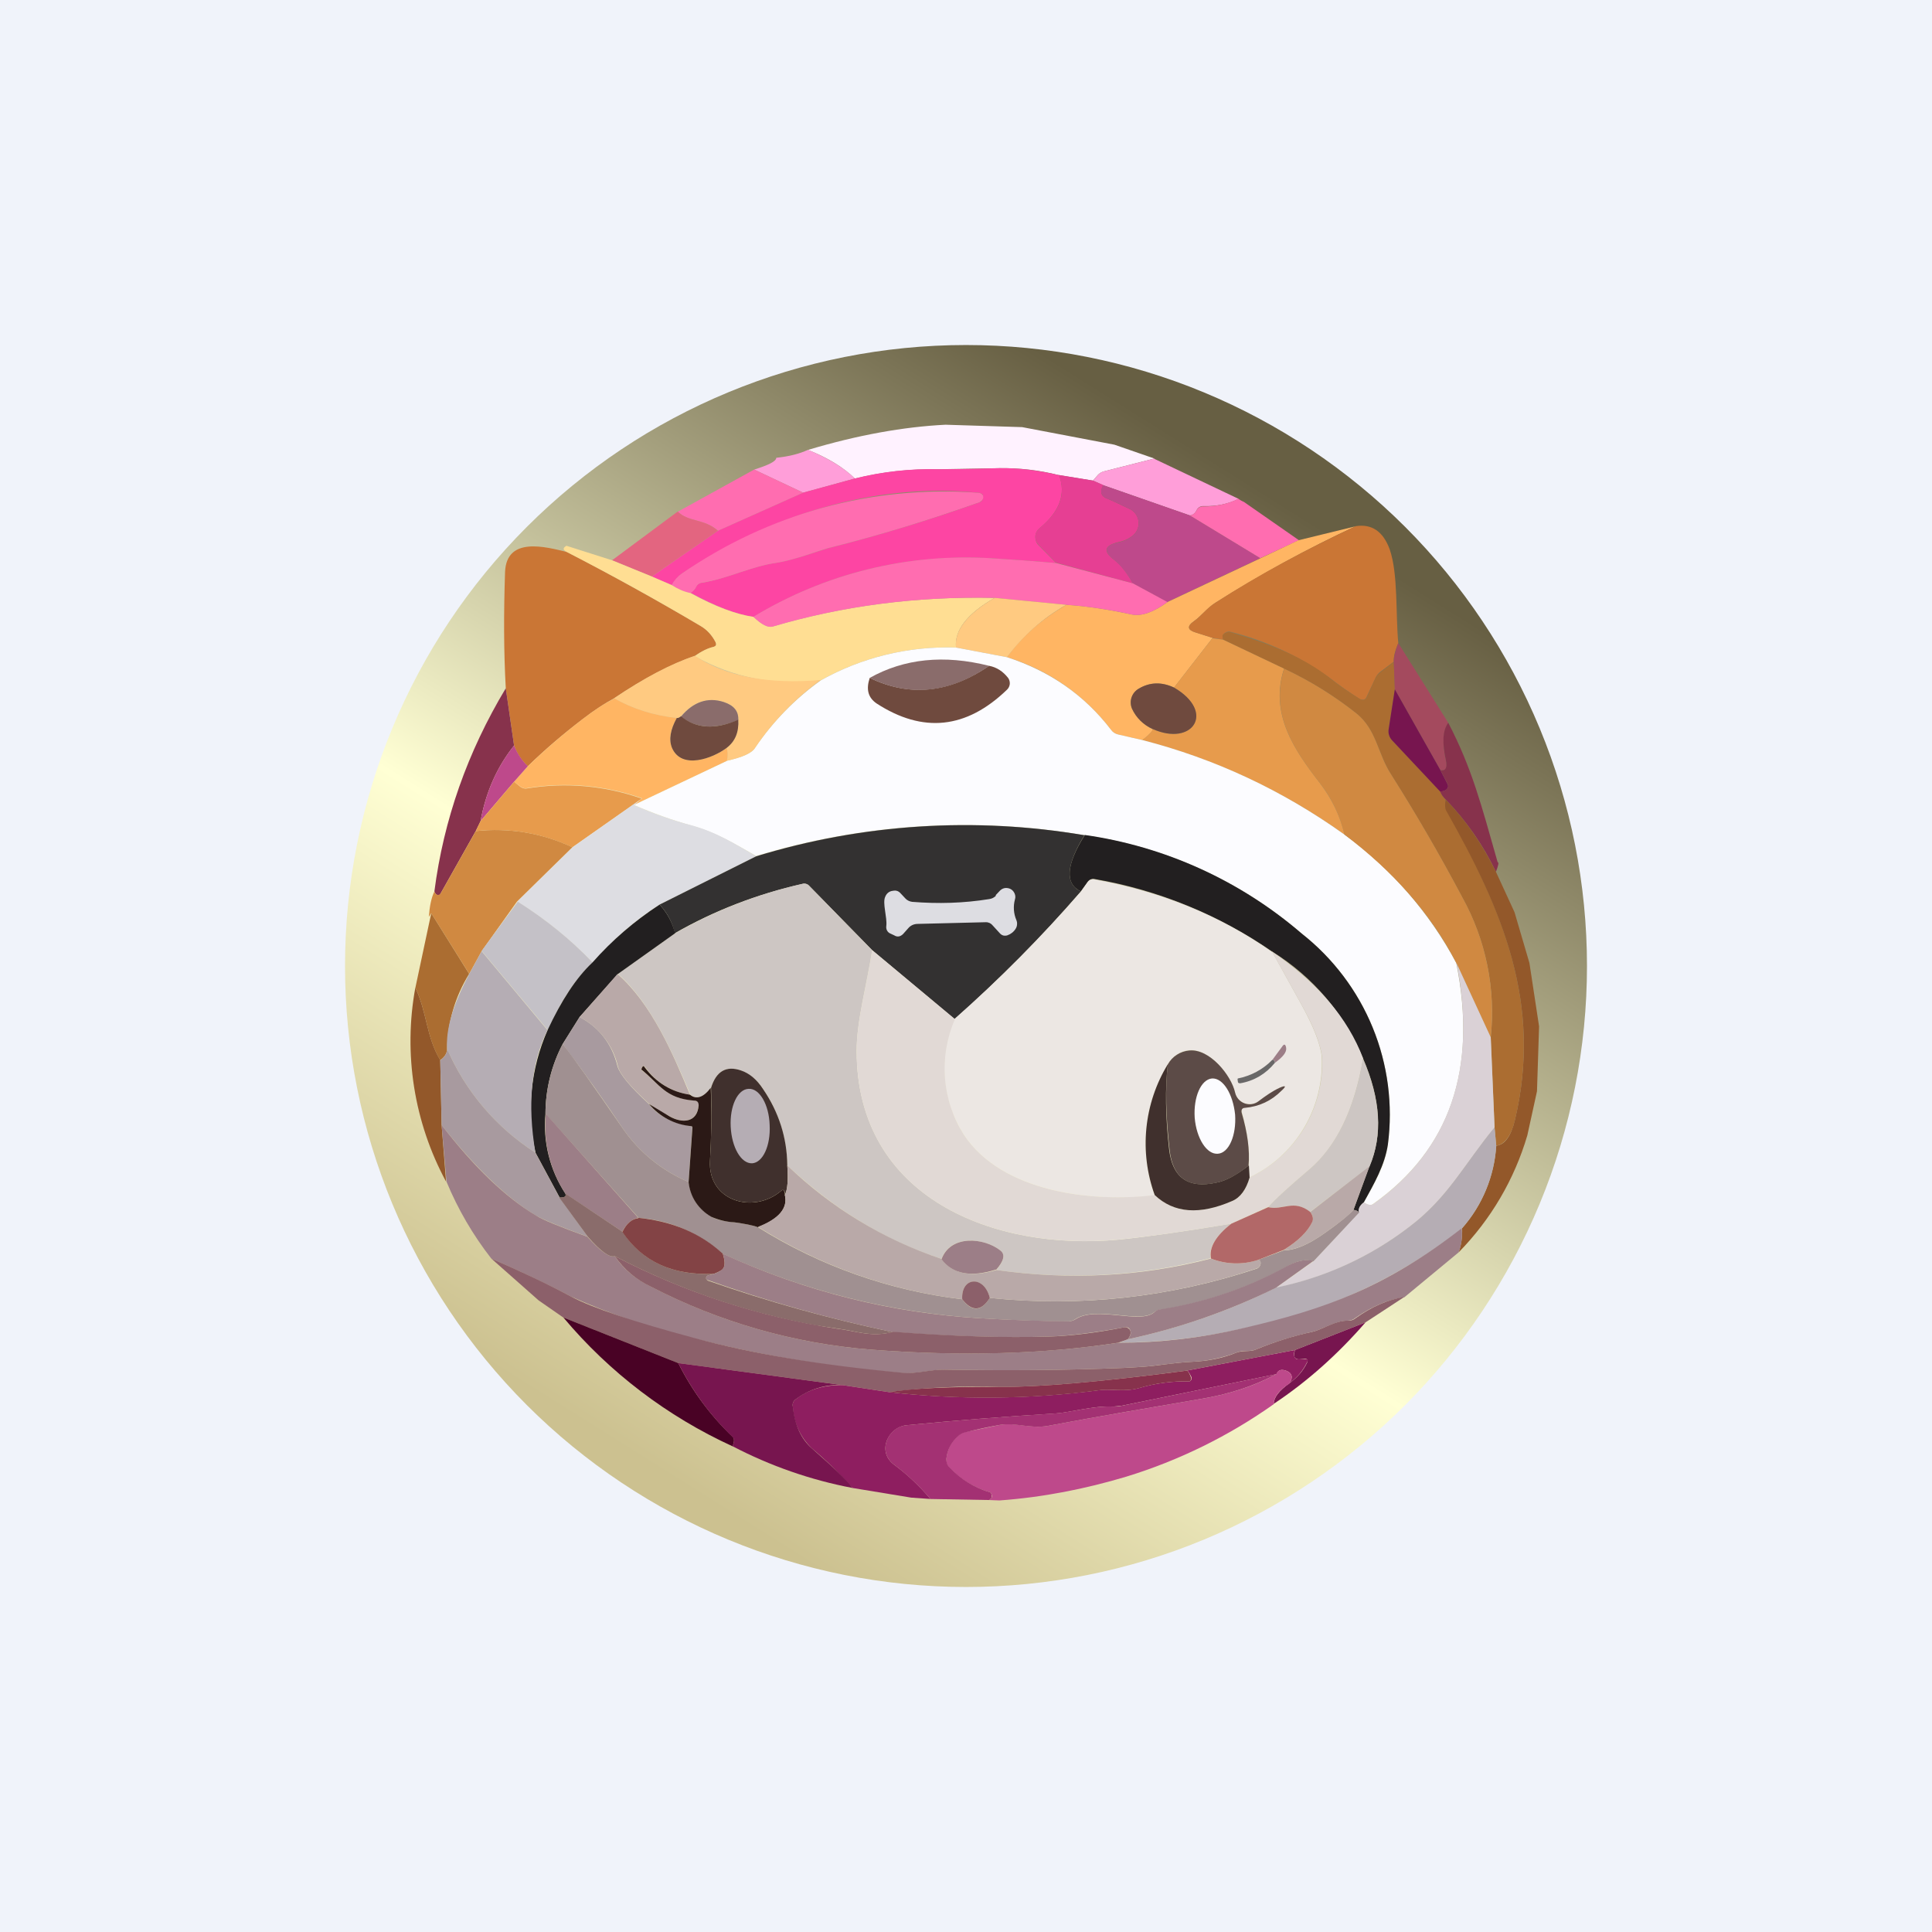 <svg width="24" height="24" viewBox="0 0 24 24" fill="none" xmlns="http://www.w3.org/2000/svg">
<rect x="0" y="0" width="24" height="24" fill="#808080" stroke="none"/>
<g clip-path="url(#clip0_31_12670)">
<path d="M0 0H24V24H0V0Z" fill="#F0F3FA"/>
<path d="M12 19.714C13.013 19.714 14.016 19.515 14.952 19.127C15.888 18.739 16.738 18.171 17.455 17.455C18.171 16.738 18.739 15.888 19.127 14.952C19.515 14.016 19.714 13.013 19.714 12C19.714 10.987 19.515 9.984 19.127 9.048C18.739 8.112 18.171 7.261 17.455 6.545C16.738 5.829 15.888 5.261 14.952 4.873C14.016 4.485 13.013 4.286 12 4.286C9.954 4.286 7.992 5.098 6.545 6.545C5.098 7.992 4.286 9.954 4.286 12C4.286 14.046 5.098 16.008 6.545 17.455C7.992 18.901 9.954 19.714 12 19.714ZM12 18.42C15.651 18.42 18.613 15.506 18.613 11.906C18.613 8.306 15.656 5.387 12 5.387C8.348 5.387 5.387 8.301 5.387 11.901C5.387 15.501 8.344 18.42 12 18.42Z" fill="url(#paint0_linear_31_12670)"/>
<path d="M11.743 5.276L12.698 5.306L13.843 5.524L14.34 5.696L13.719 5.854C13.689 5.861 13.662 5.876 13.641 5.897L13.577 5.97L13.153 5.902C12.909 5.84 12.658 5.811 12.407 5.816L11.661 5.829C11.311 5.822 10.961 5.861 10.62 5.944C10.479 5.807 10.286 5.687 10.037 5.589C10.654 5.404 11.224 5.302 11.747 5.276H11.743Z" fill="#FFF2FF"/>
<path d="M10.037 5.588C10.286 5.691 10.479 5.807 10.62 5.944L9.977 6.12L9.369 5.833C9.549 5.777 9.643 5.73 9.643 5.687C9.806 5.67 9.934 5.636 10.037 5.588ZM14.34 5.7L15.386 6.197C15.257 6.261 15.111 6.291 14.953 6.287C14.935 6.285 14.918 6.289 14.903 6.297C14.887 6.306 14.875 6.318 14.867 6.334C14.846 6.377 14.82 6.398 14.781 6.403L13.701 6.026L13.577 5.97L13.642 5.897C13.663 5.876 13.689 5.858 13.719 5.854L14.34 5.696V5.7Z" fill="#FF9ED9"/>
<path d="M13.157 5.902C13.243 6.133 13.166 6.356 12.913 6.562C12.89 6.58 12.874 6.606 12.866 6.634C12.858 6.662 12.86 6.693 12.87 6.72C12.874 6.742 12.887 6.759 12.9 6.772L13.119 6.994C12.849 6.969 12.579 6.952 12.309 6.934C11.25 6.879 10.264 7.119 9.36 7.663C9.146 7.633 8.889 7.534 8.576 7.363C8.61 7.346 8.631 7.32 8.649 7.286C8.655 7.273 8.665 7.262 8.677 7.253C8.689 7.245 8.703 7.24 8.717 7.239C9.043 7.187 9.334 7.033 9.651 6.99C9.866 6.956 10.166 6.844 10.286 6.81C10.92 6.652 11.55 6.459 12.167 6.24C12.193 6.232 12.21 6.21 12.21 6.184V6.146C12.197 6.133 12.176 6.12 12.141 6.12C10.847 5.992 9.544 6.407 8.469 7.127C8.426 7.157 8.383 7.204 8.344 7.269L8.096 7.162L8.919 6.592L9.977 6.12L10.62 5.944C10.959 5.859 11.306 5.82 11.661 5.829C11.734 5.829 11.983 5.829 12.407 5.816C12.651 5.812 12.9 5.842 13.153 5.902H13.157Z" fill="#FD45A3"/>
<path d="M9.369 5.833L9.977 6.12L8.919 6.592C8.747 6.442 8.546 6.484 8.421 6.356L9.369 5.833Z" fill="#FF6DB0"/>
<path d="M13.157 5.901L13.577 5.97L13.706 6.026C13.663 6.103 13.676 6.154 13.731 6.184C13.847 6.231 13.946 6.283 14.04 6.326C14.068 6.34 14.092 6.362 14.11 6.388C14.128 6.414 14.139 6.444 14.143 6.476C14.147 6.507 14.144 6.54 14.132 6.569C14.121 6.599 14.103 6.626 14.079 6.647C14.027 6.691 13.965 6.72 13.899 6.733C13.714 6.776 13.697 6.849 13.847 6.96C13.916 7.011 13.993 7.106 14.074 7.247L13.119 6.99L12.904 6.771C12.89 6.758 12.879 6.741 12.871 6.722C12.864 6.704 12.861 6.684 12.861 6.664C12.862 6.644 12.867 6.625 12.876 6.607C12.885 6.59 12.898 6.574 12.913 6.561C13.166 6.356 13.247 6.133 13.153 5.901H13.157Z" fill="#E63F93"/>
<path d="M13.701 6.026L14.781 6.403L15.656 6.934L14.498 7.479L14.07 7.247C14.014 7.138 13.939 7.041 13.847 6.96C13.697 6.849 13.719 6.772 13.899 6.737C13.963 6.724 14.023 6.694 14.074 6.652C14.099 6.631 14.118 6.605 14.13 6.575C14.142 6.545 14.147 6.512 14.143 6.48C14.14 6.448 14.129 6.417 14.111 6.39C14.093 6.363 14.069 6.341 14.04 6.326C13.95 6.283 13.847 6.232 13.731 6.184C13.676 6.154 13.663 6.103 13.701 6.026Z" fill="#BE498B"/>
<path d="M8.571 7.367C8.49 7.349 8.413 7.316 8.344 7.268C8.374 7.212 8.417 7.164 8.469 7.127C9.542 6.381 10.838 6.026 12.141 6.12C12.176 6.12 12.197 6.133 12.206 6.146C12.214 6.154 12.214 6.167 12.214 6.184C12.21 6.21 12.193 6.227 12.167 6.24C11.55 6.458 10.924 6.651 10.281 6.81C10.161 6.844 9.866 6.956 9.651 6.99C9.334 7.033 9.043 7.187 8.717 7.238C8.703 7.24 8.689 7.245 8.677 7.253C8.665 7.261 8.655 7.273 8.649 7.286C8.633 7.32 8.608 7.348 8.576 7.367H8.571ZM15.386 6.197C15.406 6.213 15.43 6.226 15.454 6.236L16.136 6.711L15.656 6.934L14.781 6.403C14.816 6.398 14.846 6.377 14.867 6.334C14.876 6.319 14.888 6.307 14.903 6.3C14.919 6.292 14.936 6.289 14.953 6.291C15.111 6.291 15.253 6.261 15.381 6.197H15.386Z" fill="#FF6DB0"/>
<path d="M8.421 6.356C8.55 6.485 8.747 6.442 8.918 6.592L8.096 7.162L7.603 6.96L8.417 6.356H8.421Z" fill="#E36580"/>
<path d="M16.843 6.536C16.242 6.815 15.659 7.133 15.099 7.487C14.991 7.556 14.927 7.65 14.829 7.718C14.743 7.779 14.751 7.826 14.85 7.856L15.064 7.924L14.584 8.541C14.43 8.469 14.284 8.473 14.147 8.554C14.105 8.578 14.073 8.616 14.057 8.662C14.041 8.708 14.043 8.758 14.061 8.803C14.113 8.914 14.199 9 14.319 9.06C14.323 9.077 14.28 9.124 14.19 9.193L13.89 9.124C13.856 9.117 13.825 9.097 13.804 9.069C13.479 8.638 13.026 8.322 12.51 8.164C12.694 7.907 12.939 7.693 13.247 7.513C13.496 7.53 13.761 7.569 14.057 7.633C14.177 7.659 14.327 7.607 14.503 7.479L15.66 6.934L16.131 6.711L16.847 6.536H16.843Z" fill="#FFB563"/>
<path d="M16.843 6.536C17.04 6.506 17.181 6.6 17.263 6.823C17.37 7.131 17.336 7.637 17.37 7.989C17.327 8.087 17.31 8.164 17.314 8.22L17.143 8.349C17.116 8.37 17.096 8.398 17.083 8.43L16.976 8.657C16.959 8.696 16.933 8.7 16.89 8.683C16.762 8.601 16.633 8.511 16.513 8.417C16.146 8.154 15.733 7.962 15.296 7.851C15.276 7.845 15.255 7.845 15.236 7.851C15.216 7.86 15.199 7.875 15.189 7.894L15.193 7.946L15.064 7.924L14.85 7.856C14.752 7.826 14.743 7.779 14.829 7.719C14.927 7.65 14.987 7.556 15.099 7.487C15.63 7.144 16.213 6.831 16.843 6.536ZM7.042 6.857C7.599 7.144 8.156 7.453 8.7 7.774C8.782 7.821 8.842 7.89 8.889 7.976C8.902 8.01 8.893 8.027 8.863 8.036C8.79 8.053 8.713 8.091 8.632 8.147C8.332 8.25 7.997 8.426 7.629 8.674C7.517 8.734 7.384 8.82 7.234 8.936C6.994 9.12 6.767 9.313 6.557 9.519C6.48 9.448 6.421 9.36 6.386 9.261L6.283 8.55C6.257 8.091 6.257 7.607 6.274 7.106C6.292 6.66 6.78 6.793 7.042 6.857Z" fill="#CA7635"/>
<path d="M7.037 6.78L7.603 6.96L8.096 7.161L8.344 7.268C8.417 7.316 8.494 7.35 8.576 7.367C8.888 7.538 9.15 7.633 9.36 7.663C9.463 7.761 9.54 7.8 9.6 7.783C10.47 7.526 11.387 7.405 12.356 7.427C12.013 7.624 11.854 7.83 11.876 8.044C11.289 8.024 10.708 8.165 10.196 8.451C9.655 8.526 9.105 8.421 8.631 8.151C8.713 8.091 8.79 8.053 8.863 8.036C8.893 8.027 8.906 8.01 8.888 7.976C8.846 7.89 8.781 7.821 8.7 7.774C8.156 7.452 7.603 7.146 7.041 6.857C6.99 6.831 6.99 6.806 7.037 6.78Z" fill="#FFDE93"/>
<path d="M13.119 6.994L14.074 7.247L14.503 7.479C14.327 7.607 14.177 7.659 14.057 7.633C13.766 7.569 13.496 7.53 13.247 7.513L12.356 7.427C11.387 7.406 10.47 7.526 9.6 7.783C9.54 7.8 9.463 7.761 9.36 7.663C10.246 7.125 11.274 6.871 12.309 6.934C12.579 6.951 12.849 6.969 13.119 6.994Z" fill="#FF6DB0"/>
<path d="M12.356 7.427L13.247 7.513C12.958 7.676 12.707 7.898 12.51 8.164L11.876 8.044C11.854 7.83 12.017 7.624 12.356 7.427Z" fill="#FFCA81"/>
<path d="M17.314 8.22L17.327 8.563L17.25 9.06C17.247 9.084 17.248 9.11 17.256 9.133C17.263 9.157 17.276 9.179 17.293 9.197L17.893 9.831C17.906 9.874 17.931 9.908 17.957 9.93C17.948 9.994 17.948 10.037 17.966 10.058C18.664 11.306 19.161 12.467 18.819 13.916C18.771 14.113 18.69 14.216 18.587 14.233L18.566 14.006L18.518 12.891C18.583 12.286 18.459 11.675 18.163 11.143C17.887 10.622 17.591 10.111 17.276 9.613C17.113 9.356 17.1 9.064 16.851 8.863C16.581 8.648 16.281 8.46 15.951 8.306L15.193 7.946C15.188 7.916 15.184 7.898 15.188 7.89C15.2 7.874 15.217 7.862 15.236 7.856C15.257 7.847 15.278 7.847 15.296 7.856C15.724 7.984 16.153 8.138 16.513 8.417C16.633 8.516 16.761 8.601 16.894 8.683C16.933 8.704 16.959 8.696 16.98 8.657L17.083 8.43C17.097 8.399 17.119 8.373 17.147 8.353L17.314 8.224V8.22Z" fill="#AB6D31"/>
<path d="M15.064 7.929L15.193 7.946L15.951 8.306C15.771 8.863 16.071 9.309 16.393 9.724C16.547 9.926 16.65 10.14 16.701 10.367C15.944 9.824 15.092 9.426 14.19 9.193C14.28 9.124 14.319 9.077 14.319 9.056C14.816 9.279 15.103 8.846 14.584 8.541L15.064 7.924V7.929Z" fill="#E79B4C"/>
<path d="M17.37 7.989L17.991 8.979C17.923 9.073 17.914 9.232 17.961 9.45C17.983 9.54 17.961 9.579 17.893 9.566L17.327 8.563L17.314 8.22C17.314 8.164 17.331 8.087 17.37 7.989Z" fill="#A44A5E"/>
<path d="M11.876 8.044L12.51 8.164C13.041 8.336 13.474 8.636 13.804 9.069C13.826 9.099 13.856 9.116 13.89 9.124L14.19 9.193C15.09 9.424 15.926 9.814 16.701 10.367C17.278 10.787 17.753 11.332 18.09 11.961C18.356 13.281 18.013 14.276 17.061 14.953C17.032 14.979 16.993 14.97 16.942 14.936C17.07 14.704 17.207 14.477 17.241 14.216C17.305 13.724 17.24 13.224 17.052 12.765C16.864 12.306 16.56 11.903 16.17 11.597C15.407 10.941 14.471 10.517 13.474 10.376C12.113 10.143 10.716 10.231 9.394 10.633C9.12 10.479 8.901 10.341 8.58 10.252C8.34 10.184 8.105 10.1 7.877 9.999L9.034 9.45C9.223 9.407 9.343 9.356 9.381 9.287C9.602 8.963 9.877 8.68 10.196 8.452C10.708 8.165 11.289 8.024 11.876 8.044Z" fill="#FCFCFF"/>
<path d="M8.632 8.147C9.022 8.404 9.544 8.503 10.196 8.447C9.877 8.677 9.601 8.961 9.382 9.287C9.339 9.356 9.223 9.407 9.03 9.45C9.044 9.398 9.042 9.343 9.026 9.291C9.133 9.206 9.18 9.094 9.172 8.944C9.176 8.837 9.116 8.76 8.992 8.721C8.794 8.657 8.614 8.717 8.46 8.897C8.434 8.914 8.417 8.923 8.409 8.918C8.135 8.891 7.869 8.808 7.629 8.674C7.997 8.426 8.332 8.246 8.632 8.147Z" fill="#FFCA81"/>
<path d="M12.287 8.271C11.794 8.614 11.301 8.661 10.804 8.421C11.233 8.181 11.726 8.13 12.287 8.271Z" fill="#8A6C6B"/>
<path d="M12.287 8.271C12.382 8.289 12.459 8.34 12.523 8.421C12.539 8.443 12.546 8.47 12.544 8.497C12.541 8.524 12.529 8.549 12.51 8.567C12.004 9.056 11.464 9.111 10.89 8.739C10.783 8.666 10.757 8.563 10.804 8.421C11.302 8.661 11.794 8.61 12.287 8.271Z" fill="#6F4A3E"/>
<path d="M15.951 8.306C16.281 8.46 16.581 8.649 16.851 8.863C17.1 9.064 17.113 9.36 17.276 9.613C17.591 10.111 17.887 10.622 18.163 11.143C18.458 11.674 18.582 12.283 18.518 12.887L18.09 11.961C17.781 11.361 17.319 10.834 16.701 10.367C16.647 10.133 16.542 9.913 16.393 9.724C16.071 9.309 15.776 8.867 15.951 8.31V8.306Z" fill="#D08941"/>
<path d="M14.584 8.541C15.107 8.846 14.816 9.278 14.319 9.056C14.205 9.006 14.113 8.916 14.062 8.803C14.043 8.758 14.041 8.708 14.057 8.662C14.073 8.616 14.105 8.578 14.147 8.554C14.284 8.473 14.43 8.469 14.584 8.541Z" fill="#6F4A3E"/>
<path d="M6.283 8.55L6.386 9.261C6.171 9.531 6.034 9.844 5.97 10.2L5.91 10.324L5.473 11.1C5.47 11.105 5.467 11.11 5.462 11.114C5.458 11.117 5.453 11.12 5.447 11.121C5.442 11.121 5.436 11.12 5.431 11.118C5.426 11.116 5.421 11.113 5.417 11.108C5.407 11.099 5.4 11.087 5.396 11.074C5.511 10.183 5.807 9.343 6.283 8.55Z" fill="#87324C"/>
<path d="M17.327 8.563L17.893 9.566L17.979 9.733C17.996 9.763 17.991 9.789 17.966 9.81C17.943 9.826 17.916 9.834 17.889 9.832L17.293 9.197C17.276 9.179 17.263 9.157 17.256 9.134C17.248 9.11 17.246 9.085 17.25 9.06L17.327 8.563Z" fill="#77154F"/>
<path d="M7.629 8.674C7.864 8.807 8.126 8.889 8.409 8.919C8.323 9.064 8.306 9.189 8.349 9.291C8.464 9.566 8.854 9.42 9.026 9.291C9.043 9.343 9.043 9.394 9.03 9.45L7.873 9.999L7.976 9.917C7.521 9.756 7.033 9.711 6.557 9.789C6.543 9.793 6.528 9.794 6.513 9.792C6.498 9.79 6.484 9.784 6.471 9.776L6.386 9.711L6.557 9.519C6.771 9.313 6.994 9.12 7.234 8.936C7.384 8.82 7.517 8.734 7.629 8.679V8.674Z" fill="#FFB563"/>
<path d="M9.171 8.944C8.884 9.064 8.644 9.051 8.46 8.901C8.614 8.717 8.794 8.657 8.991 8.721C9.12 8.764 9.176 8.837 9.171 8.944Z" fill="#8A6C6B"/>
<path d="M8.46 8.897C8.644 9.051 8.884 9.068 9.171 8.94C9.18 9.094 9.133 9.21 9.026 9.291C8.854 9.42 8.468 9.566 8.348 9.291C8.306 9.188 8.327 9.064 8.408 8.918C8.417 8.923 8.434 8.918 8.46 8.897Z" fill="#6F4A3E"/>
<path d="M17.991 8.979C18.287 9.549 18.399 9.99 18.604 10.71C18.622 10.71 18.613 10.753 18.583 10.83C18.425 10.498 18.213 10.194 17.957 9.93C17.927 9.902 17.904 9.869 17.889 9.831C17.919 9.831 17.944 9.823 17.966 9.81C17.991 9.789 17.996 9.763 17.979 9.733L17.893 9.566C17.957 9.579 17.979 9.54 17.962 9.45C17.914 9.231 17.919 9.073 17.991 8.979Z" fill="#87324C"/>
<path d="M6.386 9.261C6.429 9.368 6.489 9.454 6.557 9.518L6.386 9.711L5.97 10.2C6.034 9.844 6.171 9.531 6.386 9.261Z" fill="#BE498B"/>
<path d="M6.386 9.711L6.467 9.776C6.493 9.793 6.523 9.801 6.553 9.793C7.029 9.716 7.517 9.76 7.971 9.921L7.11 10.526C6.736 10.349 6.321 10.279 5.91 10.324L5.97 10.2L6.386 9.711Z" fill="#E79B4C"/>
<path d="M17.957 9.93C18.206 10.187 18.416 10.487 18.583 10.83L18.814 11.332L18.999 11.962L19.119 12.75L19.093 13.556L18.973 14.104C18.812 14.652 18.519 15.15 18.12 15.557C18.154 15.459 18.167 15.36 18.163 15.257C18.414 14.972 18.563 14.612 18.587 14.233C18.694 14.22 18.771 14.113 18.819 13.912C19.161 12.467 18.664 11.306 17.961 10.063C17.949 10.037 17.949 9.994 17.957 9.934V9.93Z" fill="#93582A"/>
<path d="M7.971 9.917L7.877 10.003C8.117 10.106 8.353 10.191 8.584 10.251C8.901 10.337 9.12 10.478 9.394 10.637L8.194 11.237C7.894 11.426 7.62 11.666 7.363 11.957C7.083 11.666 6.767 11.412 6.424 11.198L7.11 10.526L7.976 9.917H7.971Z" fill="#DDDDE2"/>
<path d="M13.474 10.371C13.243 10.744 13.226 10.98 13.427 11.074C12.94 11.637 12.416 12.166 11.859 12.66L10.834 11.803L10.054 11.006C10.044 10.994 10.03 10.985 10.015 10.981C10 10.976 9.984 10.976 9.969 10.98C9.403 11.108 8.876 11.31 8.383 11.593C8.353 11.464 8.293 11.344 8.194 11.237L9.394 10.637C10.715 10.233 12.113 10.144 13.474 10.376V10.371Z" fill="#333131"/>
<path d="M5.91 10.324C6.321 10.279 6.736 10.348 7.11 10.525L6.424 11.198L5.983 11.816L5.829 12.098L5.357 11.344L5.327 11.391C5.336 11.263 5.357 11.155 5.396 11.074C5.4 11.087 5.407 11.099 5.417 11.108C5.421 11.112 5.426 11.114 5.431 11.115C5.436 11.117 5.442 11.117 5.447 11.116C5.452 11.115 5.457 11.114 5.462 11.111C5.466 11.108 5.47 11.104 5.473 11.1L5.91 10.324Z" fill="#D08941"/>
<path d="M13.474 10.372C14.472 10.514 15.407 10.94 16.17 11.597C16.56 11.904 16.864 12.306 17.052 12.765C17.24 13.224 17.305 13.724 17.241 14.216C17.203 14.473 17.07 14.704 16.942 14.936C16.89 14.979 16.873 15.022 16.886 15.064C16.867 15.044 16.841 15.032 16.813 15.03L17.01 14.49C17.181 14.104 17.151 13.654 16.933 13.149C16.704 12.598 16.309 12.133 15.802 11.82C15.141 11.364 14.39 11.056 13.599 10.92C13.583 10.916 13.566 10.918 13.55 10.924C13.535 10.93 13.522 10.941 13.513 10.954L13.427 11.074C13.226 10.98 13.243 10.744 13.474 10.376V10.372Z" fill="#221F20"/>
<path d="M15.802 11.82L16.153 12.454C16.311 12.737 16.401 12.96 16.419 13.127C16.434 13.438 16.357 13.747 16.196 14.014C16.036 14.281 15.8 14.495 15.519 14.627L15.514 14.477C15.527 14.289 15.497 14.07 15.429 13.822C15.416 13.783 15.429 13.762 15.472 13.757C15.643 13.745 15.793 13.672 15.921 13.547C15.977 13.492 15.969 13.479 15.896 13.513C15.81 13.556 15.724 13.612 15.634 13.68C15.61 13.698 15.582 13.71 15.552 13.714C15.522 13.719 15.492 13.716 15.463 13.706C15.434 13.696 15.408 13.679 15.387 13.657C15.366 13.634 15.351 13.607 15.343 13.577C15.296 13.359 15.026 13.024 14.773 13.046C14.718 13.051 14.665 13.07 14.618 13.101C14.572 13.131 14.534 13.173 14.507 13.222C14.36 13.463 14.268 13.735 14.24 14.017C14.212 14.299 14.247 14.584 14.344 14.85C13.564 14.94 12.441 14.807 11.974 14.096C11.838 13.884 11.756 13.642 11.736 13.39C11.716 13.139 11.758 12.887 11.859 12.656C12.416 12.164 12.94 11.636 13.427 11.075L13.513 10.954C13.534 10.929 13.564 10.916 13.599 10.925C14.426 11.075 15.159 11.374 15.802 11.825V11.82Z" fill="#ECE7E3"/>
<path d="M10.834 11.803C10.77 12.227 10.642 12.673 10.642 13.054C10.642 14.893 12.364 15.544 13.899 15.399C14.242 15.364 14.704 15.3 15.296 15.201C15.103 15.351 15.017 15.497 15.039 15.63C14.164 15.857 13.273 15.904 12.377 15.776C12.472 15.664 12.489 15.583 12.429 15.536C12.227 15.373 11.807 15.334 11.696 15.639C11.01 15.416 10.367 15.03 9.78 14.477C9.776 14.139 9.672 13.809 9.48 13.53C9.417 13.425 9.32 13.343 9.206 13.299C9.021 13.234 8.897 13.307 8.833 13.513C8.739 13.633 8.649 13.663 8.576 13.598C8.357 13.08 8.091 12.467 7.676 12.098L8.387 11.593C8.88 11.312 9.411 11.105 9.964 10.98C9.98 10.975 9.997 10.975 10.013 10.979C10.029 10.984 10.043 10.993 10.054 11.006L10.834 11.803Z" fill="#CDC6C3"/>
<path d="M12.368 11.121L12.42 11.066C12.433 11.052 12.449 11.042 12.466 11.036C12.484 11.03 12.503 11.029 12.521 11.033C12.54 11.036 12.557 11.044 12.572 11.056C12.586 11.068 12.597 11.083 12.604 11.1C12.613 11.121 12.617 11.147 12.608 11.173C12.585 11.258 12.591 11.349 12.626 11.43C12.633 11.447 12.636 11.466 12.634 11.485C12.633 11.503 12.627 11.521 12.617 11.537C12.593 11.576 12.557 11.604 12.514 11.619C12.498 11.624 12.48 11.625 12.463 11.621C12.446 11.616 12.431 11.606 12.42 11.593L12.334 11.499C12.324 11.486 12.311 11.475 12.296 11.467C12.281 11.46 12.265 11.456 12.248 11.456L11.4 11.477C11.357 11.477 11.314 11.494 11.284 11.529L11.22 11.601C11.186 11.636 11.147 11.644 11.108 11.619L11.061 11.597C11.043 11.59 11.028 11.576 11.019 11.559C11.01 11.542 11.007 11.522 11.01 11.503C11.023 11.396 10.959 11.216 10.997 11.139C11.014 11.096 11.049 11.07 11.091 11.066C11.134 11.057 11.164 11.07 11.19 11.1L11.25 11.164C11.271 11.186 11.301 11.199 11.331 11.203C11.653 11.229 11.97 11.22 12.287 11.169C12.32 11.165 12.35 11.15 12.373 11.126L12.368 11.121Z" fill="#DDDDE2"/>
<path d="M6.429 11.199C6.776 11.417 7.089 11.67 7.363 11.957C7.157 12.146 6.969 12.429 6.806 12.797L5.983 11.812L6.429 11.203V11.199Z" fill="#C4C1C7"/>
<path d="M8.194 11.237C8.293 11.344 8.353 11.464 8.387 11.593L7.676 12.099L7.2 12.634L6.99 12.969C6.85 13.236 6.777 13.533 6.776 13.834C6.743 14.184 6.831 14.535 7.024 14.829C7.037 14.863 7.012 14.88 6.952 14.876L6.652 14.319C6.538 13.809 6.591 13.276 6.802 12.797C6.973 12.429 7.157 12.146 7.359 11.957C7.603 11.68 7.884 11.438 8.194 11.237Z" fill="#221F20"/>
<path d="M5.357 11.344L5.828 12.098C5.655 12.378 5.56 12.699 5.554 13.028C5.554 13.084 5.524 13.131 5.468 13.17C5.293 12.874 5.306 12.579 5.16 12.27L5.357 11.344Z" fill="#AB6D31"/>
<path d="M5.983 11.816L6.801 12.797C6.6 13.204 6.549 13.71 6.651 14.319C6.165 14.008 5.783 13.559 5.554 13.029C5.537 12.78 5.631 12.472 5.829 12.099L5.983 11.816Z" fill="#B5ADB4"/>
<path d="M10.834 11.803L11.863 12.66C11.762 12.89 11.72 13.141 11.739 13.392C11.758 13.642 11.839 13.884 11.974 14.096C12.446 14.811 13.569 14.94 14.344 14.846C14.584 15.073 14.906 15.094 15.309 14.918C15.411 14.876 15.48 14.777 15.523 14.627C15.804 14.494 16.04 14.281 16.201 14.014C16.361 13.747 16.438 13.438 16.423 13.127C16.401 12.96 16.316 12.741 16.153 12.454L15.801 11.82C16.367 12.206 16.744 12.647 16.933 13.148C16.826 13.778 16.603 14.237 16.273 14.52C16.016 14.734 15.844 14.897 15.754 14.991L15.296 15.201C14.704 15.3 14.241 15.364 13.899 15.398C12.364 15.544 10.641 14.893 10.641 13.054C10.641 12.673 10.77 12.227 10.834 11.803Z" fill="#E1D9D5"/>
<path d="M18.09 11.957L18.519 12.887L18.566 14.006C18.193 14.456 17.987 14.88 17.507 15.24C17.019 15.616 16.452 15.875 15.849 15.998L16.316 15.668L16.881 15.06C16.869 15.017 16.89 14.974 16.942 14.936C16.993 14.97 17.032 14.979 17.066 14.953C18.009 14.28 18.352 13.281 18.094 11.961L18.09 11.957Z" fill="#DAD1D6"/>
<path d="M7.671 12.099C8.091 12.467 8.357 13.08 8.571 13.599C8.46 13.583 8.353 13.545 8.257 13.486C8.161 13.427 8.078 13.348 8.014 13.256C7.997 13.239 7.989 13.239 7.976 13.256L7.967 13.281V13.29C8.194 13.47 8.267 13.646 8.623 13.671C8.666 13.671 8.683 13.693 8.679 13.732C8.657 13.946 8.477 13.959 8.323 13.869C8.241 13.826 8.151 13.774 8.066 13.714C7.83 13.5 7.701 13.346 7.676 13.247C7.646 13.117 7.588 12.994 7.505 12.888C7.423 12.782 7.319 12.696 7.2 12.634L7.671 12.099Z" fill="#B9A9A8"/>
<path d="M5.16 12.27C5.306 12.579 5.293 12.874 5.469 13.17L5.486 13.976L5.541 14.678C5.143 13.941 5.008 13.09 5.16 12.266V12.27Z" fill="#93582A"/>
<path d="M7.2 12.634C7.444 12.763 7.603 12.969 7.671 13.247C7.701 13.346 7.83 13.504 8.061 13.714C8.177 13.864 8.353 13.954 8.584 13.989L8.597 13.993L8.601 14.006L8.554 14.683C8.226 14.545 7.943 14.316 7.74 14.023C7.5 13.665 7.25 13.313 6.99 12.969L7.2 12.634Z" fill="#A89A9F"/>
<path d="M15.836 13.2C15.84 13.183 15.836 13.17 15.806 13.166L15.926 13.003C15.951 12.964 15.969 12.969 15.977 13.016C15.986 13.072 15.934 13.132 15.836 13.204V13.2Z" fill="#9C7E87"/>
<path d="M6.99 12.969C7.118 13.127 7.367 13.483 7.74 14.023C7.943 14.316 8.226 14.545 8.554 14.683C8.584 14.884 8.683 15.026 8.841 15.116C8.897 15.15 8.991 15.172 9.124 15.184C9.253 15.202 9.347 15.219 9.416 15.245C10.185 15.727 11.051 16.033 11.953 16.14C12.073 16.299 12.188 16.294 12.296 16.123C13.418 16.239 14.524 16.119 15.613 15.759C15.626 15.754 15.637 15.745 15.646 15.734C15.654 15.722 15.659 15.709 15.66 15.694C15.66 15.669 15.651 15.652 15.626 15.652L15.947 15.532C16.084 15.532 16.251 15.463 16.457 15.317C16.641 15.189 16.757 15.09 16.813 15.03C16.838 15.03 16.864 15.043 16.886 15.06L16.316 15.669C16.217 15.634 16.093 15.665 15.947 15.755C15.472 16.01 14.958 16.184 14.426 16.269C14.394 16.268 14.364 16.278 14.34 16.299C14.168 16.453 13.616 16.213 13.354 16.389C13.329 16.406 13.299 16.415 13.268 16.415C12.909 16.415 12.54 16.397 12.18 16.376C11.072 16.309 9.987 16.037 8.978 15.575C8.688 15.315 8.321 15.158 7.933 15.129L6.776 13.835C6.777 13.533 6.85 13.236 6.99 12.969Z" fill="#A09091"/>
<path d="M15.514 14.477C15.364 14.597 15.227 14.67 15.111 14.692C14.76 14.769 14.567 14.632 14.529 14.284C14.482 13.869 14.473 13.513 14.507 13.222C14.534 13.174 14.572 13.133 14.619 13.103C14.665 13.073 14.718 13.055 14.773 13.05C15.026 13.024 15.296 13.359 15.343 13.573C15.35 13.603 15.364 13.631 15.384 13.654C15.404 13.677 15.43 13.695 15.459 13.706C15.488 13.717 15.519 13.72 15.55 13.716C15.581 13.711 15.61 13.699 15.634 13.68C15.724 13.612 15.81 13.552 15.896 13.513C15.973 13.479 15.982 13.492 15.921 13.547C15.793 13.676 15.643 13.745 15.467 13.762C15.433 13.762 15.416 13.783 15.424 13.822C15.497 14.07 15.527 14.293 15.51 14.477H15.514Z" fill="#5C4B47"/>
<path d="M5.554 13.029C5.783 13.559 6.165 14.008 6.651 14.319L6.951 14.876L7.303 15.364C6.96 15.24 6.746 15.15 6.656 15.099C6.287 14.876 5.897 14.499 5.486 13.976L5.469 13.17C5.524 13.132 5.554 13.085 5.554 13.029Z" fill="#A89A9F"/>
<path d="M15.806 13.165C15.831 13.17 15.84 13.183 15.836 13.204C15.724 13.341 15.579 13.427 15.407 13.457C15.39 13.457 15.377 13.453 15.377 13.435L15.373 13.405L15.377 13.397C15.54 13.365 15.69 13.285 15.806 13.165Z" fill="#696868"/>
<path d="M16.929 13.148C17.151 13.654 17.177 14.1 17.014 14.49L16.273 15.056C16.072 14.893 15.939 15.038 15.754 14.996C15.84 14.897 16.016 14.738 16.269 14.524C16.603 14.237 16.826 13.778 16.933 13.148H16.929Z" fill="#CDC6C3"/>
<path d="M8.572 13.599C8.649 13.663 8.739 13.633 8.829 13.513C8.842 13.826 8.837 14.13 8.82 14.417C8.79 14.923 9.36 15.086 9.703 14.794C9.724 14.773 9.737 14.782 9.746 14.807L9.75 14.846C9.789 15.009 9.677 15.142 9.416 15.245C9.347 15.219 9.249 15.202 9.124 15.184C9.025 15.179 8.928 15.156 8.837 15.116C8.759 15.072 8.693 15.011 8.643 14.936C8.594 14.862 8.564 14.776 8.554 14.687L8.602 14.006L8.597 13.993L8.584 13.989C8.483 13.98 8.385 13.951 8.296 13.904C8.206 13.857 8.126 13.792 8.062 13.714L8.319 13.869C8.477 13.959 8.662 13.946 8.679 13.732C8.679 13.693 8.662 13.672 8.623 13.672C8.267 13.646 8.194 13.47 7.967 13.286L7.976 13.26C7.989 13.239 7.997 13.239 8.01 13.26C8.152 13.449 8.34 13.565 8.572 13.599Z" fill="#2B1916"/>
<path d="M14.507 13.221C14.473 13.517 14.477 13.868 14.524 14.284C14.567 14.631 14.76 14.768 15.111 14.691C15.227 14.67 15.36 14.597 15.514 14.477L15.523 14.627C15.48 14.777 15.407 14.876 15.309 14.918C14.906 15.094 14.584 15.073 14.344 14.845C14.248 14.58 14.213 14.296 14.241 14.015C14.269 13.734 14.36 13.462 14.507 13.221ZM9.78 14.477C9.793 14.653 9.784 14.777 9.75 14.845V14.807C9.737 14.781 9.724 14.773 9.703 14.794C9.36 15.085 8.79 14.923 8.82 14.417C8.837 14.13 8.841 13.825 8.833 13.513C8.897 13.307 9.021 13.234 9.206 13.298C9.309 13.333 9.403 13.41 9.48 13.53C9.673 13.813 9.776 14.13 9.78 14.473V14.477Z" fill="#40302D"/>
<path d="M14.841 13.886C14.863 14.143 14.991 14.344 15.129 14.332C15.266 14.323 15.36 14.104 15.343 13.847C15.317 13.59 15.193 13.389 15.056 13.397C14.918 13.41 14.824 13.629 14.841 13.886Z" fill="#FCFCFF"/>
<path d="M9.077 13.997C9.09 14.254 9.206 14.456 9.343 14.451C9.476 14.443 9.574 14.233 9.561 13.976C9.553 13.719 9.433 13.517 9.3 13.526C9.163 13.53 9.064 13.74 9.077 13.997Z" fill="#B5ADB4"/>
<path d="M6.78 13.835L7.929 15.129C7.851 15.142 7.783 15.197 7.731 15.3L7.024 14.829C6.832 14.535 6.746 14.184 6.78 13.835Z" fill="#9C7E87"/>
<path d="M18.566 14.006L18.587 14.233C18.563 14.614 18.412 14.976 18.159 15.262C17.364 15.888 16.431 16.314 15.437 16.504C14.927 16.62 14.413 16.676 13.894 16.68L14.01 16.637C14.661 16.496 15.274 16.282 15.853 15.994C16.454 15.872 17.02 15.614 17.507 15.24C17.987 14.88 18.193 14.456 18.566 14.006Z" fill="#B5ADB4"/>
<path d="M5.486 13.976C5.893 14.503 6.283 14.876 6.656 15.098C6.741 15.154 6.956 15.24 7.298 15.364C7.457 15.544 7.573 15.626 7.637 15.604C7.736 15.754 7.881 15.883 8.083 15.981C8.935 16.424 9.868 16.691 10.826 16.766C11.948 16.851 12.969 16.821 13.89 16.68C14.413 16.68 14.927 16.62 15.437 16.5C16.466 16.264 17.224 15.986 18.159 15.257C18.167 15.36 18.159 15.454 18.12 15.557L17.447 16.114C17.237 16.144 17.036 16.234 16.838 16.371C16.812 16.393 16.779 16.405 16.744 16.406C16.586 16.406 16.436 16.513 16.307 16.543C16.063 16.598 15.827 16.671 15.596 16.766C15.523 16.796 15.441 16.766 15.356 16.804C15.184 16.868 15.004 16.907 14.82 16.916C14.704 16.92 14.563 16.937 14.391 16.958C14.276 16.976 14.134 16.984 13.95 16.993C13.213 17.023 12.476 17.027 11.734 17.014C11.567 17.014 11.374 17.07 11.216 17.057C10.344 16.987 9.479 16.843 8.631 16.628C8.103 16.503 7.588 16.327 7.093 16.106C6.793 15.947 6.463 15.793 6.103 15.634C5.875 15.342 5.688 15.021 5.546 14.678L5.486 13.976Z" fill="#9C7E87"/>
<path d="M9.78 14.477C10.324 15.002 10.979 15.399 11.696 15.639C11.833 15.827 12.06 15.87 12.377 15.776C13.277 15.904 14.164 15.861 15.043 15.634C15.229 15.708 15.435 15.714 15.626 15.651C15.652 15.651 15.664 15.668 15.66 15.694C15.659 15.709 15.653 15.723 15.644 15.734C15.635 15.746 15.623 15.754 15.609 15.758C14.543 16.116 13.413 16.24 12.296 16.123C12.227 15.844 11.936 15.857 11.953 16.14C11.051 16.032 10.184 15.724 9.416 15.24C9.673 15.141 9.789 15.008 9.75 14.846C9.784 14.777 9.793 14.653 9.78 14.477ZM17.014 14.486L16.813 15.03C16.762 15.09 16.642 15.188 16.457 15.317C16.252 15.463 16.084 15.531 15.943 15.531C16.127 15.416 16.243 15.3 16.299 15.184C16.316 15.141 16.311 15.098 16.277 15.056L17.01 14.49L17.014 14.486Z" fill="#B9A9A8"/>
<path d="M7.028 14.829L7.731 15.3C7.98 15.673 8.361 15.849 8.871 15.823L8.794 15.844C8.789 15.846 8.785 15.849 8.781 15.853C8.777 15.856 8.775 15.861 8.773 15.866C8.771 15.871 8.771 15.876 8.772 15.881C8.772 15.886 8.774 15.891 8.777 15.896L8.794 15.909C9.527 16.166 10.294 16.38 11.087 16.547C10.817 16.616 10.624 16.53 10.401 16.504L10.123 16.462C9.256 16.301 8.418 16.012 7.637 15.604C7.573 15.626 7.461 15.544 7.303 15.364L6.947 14.876C7.011 14.876 7.037 14.863 7.024 14.833L7.028 14.829Z" fill="#8A6C6B"/>
<path d="M16.277 15.056C16.307 15.099 16.32 15.142 16.299 15.184C16.243 15.3 16.127 15.416 15.947 15.527L15.626 15.652C15.435 15.714 15.229 15.708 15.043 15.634C15.017 15.497 15.103 15.351 15.296 15.201L15.754 14.996C15.938 15.039 16.071 14.893 16.277 15.056Z" fill="#B26868"/>
<path d="M7.929 15.128C8.349 15.171 8.7 15.317 8.979 15.574C9.013 15.681 9.009 15.75 8.961 15.78C8.933 15.797 8.903 15.811 8.871 15.823C8.357 15.848 7.98 15.673 7.731 15.304C7.783 15.197 7.851 15.141 7.929 15.133V15.128Z" fill="#834345"/>
<path d="M12.373 15.771C12.06 15.87 11.833 15.827 11.696 15.643C11.807 15.334 12.227 15.373 12.429 15.536C12.489 15.583 12.472 15.664 12.373 15.776V15.771Z" fill="#9C7E87"/>
<path d="M8.979 15.574C10.007 16.046 11.079 16.311 12.18 16.376C12.544 16.397 12.909 16.41 13.273 16.414C13.303 16.414 13.329 16.406 13.359 16.389C13.616 16.217 14.164 16.453 14.336 16.303C14.358 16.279 14.389 16.265 14.421 16.264C14.955 16.18 15.471 16.006 15.947 15.75C16.093 15.664 16.217 15.634 16.316 15.664L15.849 15.998C15.264 16.286 14.647 16.501 14.01 16.637C14.04 16.599 14.053 16.569 14.044 16.538C14.043 16.53 14.04 16.522 14.036 16.515C14.031 16.507 14.025 16.501 14.019 16.496C14.006 16.488 13.991 16.484 13.976 16.487C13.594 16.556 13.286 16.594 13.041 16.603C12.476 16.62 11.824 16.603 11.087 16.547C10.303 16.383 9.531 16.165 8.777 15.896C8.773 15.89 8.771 15.883 8.771 15.876C8.771 15.87 8.773 15.863 8.777 15.857C8.781 15.851 8.787 15.847 8.794 15.844L8.871 15.823C8.897 15.814 8.927 15.801 8.957 15.78C9.009 15.75 9.013 15.681 8.979 15.574Z" fill="#9C7E87"/>
<path d="M17.447 16.11L16.963 16.427L16.088 16.77L14.739 17.027C13.659 17.169 12.883 17.233 12.416 17.229C11.956 17.214 11.496 17.236 11.04 17.293L10.47 17.207L8.426 16.933L6.998 16.367L6.69 16.153L6.103 15.634C6.467 15.793 6.797 15.947 7.093 16.106C7.359 16.247 7.869 16.419 8.636 16.624C9.33 16.813 10.191 16.959 11.216 17.053C11.374 17.07 11.567 17.01 11.734 17.014C12.476 17.027 13.213 17.023 13.954 16.993C14.13 16.984 14.276 16.976 14.391 16.959C14.563 16.937 14.709 16.92 14.82 16.916C15.004 16.907 15.184 16.873 15.356 16.804C15.441 16.77 15.527 16.796 15.596 16.766C15.827 16.671 16.067 16.594 16.307 16.543C16.436 16.513 16.586 16.401 16.748 16.406C16.783 16.406 16.813 16.397 16.838 16.376C17.036 16.234 17.241 16.144 17.447 16.11Z" fill="#8C606A"/>
<path d="M11.087 16.543C11.824 16.599 12.476 16.62 13.041 16.603C13.286 16.595 13.599 16.56 13.972 16.487C13.989 16.487 14.006 16.487 14.014 16.5C14.031 16.509 14.04 16.522 14.044 16.539C14.049 16.569 14.04 16.599 14.01 16.637L13.89 16.68C12.969 16.822 11.949 16.852 10.826 16.766C9.868 16.691 8.935 16.424 8.083 15.982C7.903 15.898 7.75 15.768 7.637 15.604C8.501 16.054 9.434 16.358 10.397 16.505C10.624 16.53 10.817 16.616 11.083 16.547L11.087 16.543Z" fill="#8C606A"/>
<path d="M12.296 16.123C12.189 16.294 12.073 16.294 11.953 16.14C11.936 15.857 12.227 15.84 12.296 16.123Z" fill="#8C606A"/>
<path d="M8.426 16.933C8.597 17.276 8.824 17.584 9.103 17.85C9.124 17.872 9.124 17.91 9.099 17.966C8.289 17.595 7.571 17.049 6.999 16.367L8.426 16.933Z" fill="#490225"/>
<path d="M16.963 16.427C16.62 16.822 16.243 17.16 15.823 17.439C15.823 17.361 15.887 17.276 16.02 17.181C16.114 17.113 16.191 17.027 16.238 16.924C16.251 16.894 16.243 16.881 16.213 16.881L16.136 16.886C16.101 16.886 16.084 16.873 16.076 16.843C16.076 16.822 16.076 16.8 16.088 16.77L16.963 16.427Z" fill="#77154F"/>
<path d="M16.088 16.77C16.077 16.791 16.073 16.815 16.076 16.839C16.084 16.873 16.101 16.89 16.136 16.886H16.213C16.243 16.881 16.256 16.894 16.238 16.92C16.187 17.027 16.114 17.113 16.02 17.181C16.063 17.113 16.054 17.061 15.986 17.031C15.921 17.006 15.879 17.014 15.857 17.07L13.928 17.464L13.83 17.473C13.581 17.46 13.303 17.546 13.11 17.559C12.493 17.597 11.88 17.644 11.267 17.704C11.031 17.726 10.89 18.03 11.104 18.193C11.267 18.313 11.417 18.454 11.559 18.621L11.319 18.604L10.59 18.484C10.435 18.307 10.265 18.142 10.084 17.991C9.942 17.855 9.858 17.669 9.849 17.473C9.845 17.457 9.846 17.441 9.851 17.426C9.857 17.411 9.866 17.397 9.879 17.387C10.033 17.263 10.23 17.203 10.47 17.207L11.04 17.293C11.91 17.391 12.78 17.383 13.641 17.271C13.804 17.246 13.963 17.297 14.156 17.241C14.357 17.182 14.567 17.155 14.777 17.16C14.787 17.155 14.795 17.147 14.799 17.137C14.803 17.126 14.803 17.115 14.799 17.104C14.773 17.053 14.756 17.023 14.739 17.027L16.088 16.77Z" fill="#8E1E60"/>
<path d="M8.426 16.933L10.47 17.207C10.258 17.193 10.047 17.257 9.879 17.387C9.866 17.397 9.857 17.41 9.851 17.425C9.846 17.441 9.845 17.457 9.849 17.473C9.874 17.704 9.951 17.875 10.084 17.991C10.341 18.218 10.513 18.377 10.59 18.484C10.07 18.385 9.568 18.21 9.099 17.965C9.124 17.91 9.124 17.871 9.099 17.85C8.824 17.584 8.596 17.274 8.426 16.933Z" fill="#77154F"/>
<path d="M14.743 17.027C14.756 17.027 14.773 17.053 14.794 17.109C14.798 17.118 14.798 17.128 14.795 17.137C14.792 17.147 14.786 17.155 14.777 17.16C14.567 17.155 14.357 17.182 14.156 17.242C13.963 17.297 13.804 17.246 13.642 17.272C12.778 17.385 11.905 17.392 11.04 17.293C11.349 17.246 11.812 17.224 12.412 17.229C12.883 17.233 13.659 17.169 14.739 17.027H14.743Z" fill="#87324C"/>
<path d="M16.02 17.186C15.887 17.271 15.823 17.357 15.823 17.443C15.265 17.838 14.647 18.142 13.993 18.343C13.479 18.497 12.956 18.6 12.416 18.639L12.287 18.634L12.317 18.609C12.323 18.593 12.323 18.577 12.317 18.561C12.315 18.553 12.31 18.546 12.304 18.54C12.108 18.485 11.93 18.376 11.79 18.227C11.777 18.213 11.767 18.197 11.761 18.18C11.756 18.162 11.754 18.143 11.756 18.124C11.76 18.068 11.776 18.014 11.801 17.963C11.827 17.913 11.863 17.869 11.906 17.833C11.928 17.811 11.957 17.797 11.987 17.79L12.424 17.7C12.621 17.666 12.797 17.751 13.016 17.713C13.637 17.597 14.263 17.49 14.889 17.383C15.266 17.323 15.587 17.216 15.853 17.07C15.879 17.014 15.921 17.006 15.986 17.031C16.054 17.061 16.063 17.113 16.02 17.181V17.186Z" fill="#BE498B"/>
<path d="M15.853 17.07C15.587 17.215 15.266 17.323 14.889 17.383C14.263 17.49 13.637 17.597 13.016 17.713C12.801 17.751 12.621 17.67 12.424 17.7C12.279 17.726 12.133 17.756 11.987 17.794C11.957 17.801 11.928 17.816 11.906 17.837C11.82 17.909 11.766 18.012 11.756 18.124C11.756 18.163 11.764 18.197 11.794 18.227C11.933 18.375 12.109 18.484 12.304 18.54L12.317 18.561V18.608L12.287 18.634L11.559 18.621C11.424 18.462 11.271 18.318 11.104 18.193C10.89 18.03 11.031 17.721 11.267 17.704C11.88 17.644 12.493 17.597 13.11 17.558C13.299 17.546 13.581 17.46 13.83 17.473C13.86 17.473 13.894 17.473 13.929 17.464L15.853 17.07Z" fill="#A33173"/>
</g>
<defs>
<linearGradient id="paint0_linear_31_12670" x1="18.266" y1="7.727" x2="10.671" y2="19.826" gradientUnits="userSpaceOnUse">
<stop stop-color="#675F43"/>
<stop offset="0.61" stop-color="#FFFFD4"/>
<stop offset="1" stop-color="#CCC190"/>
</linearGradient>
<clipPath id="clip0_31_12670">
<rect width="24" height="24" fill="white"/>
</clipPath>
</defs>
</svg>
